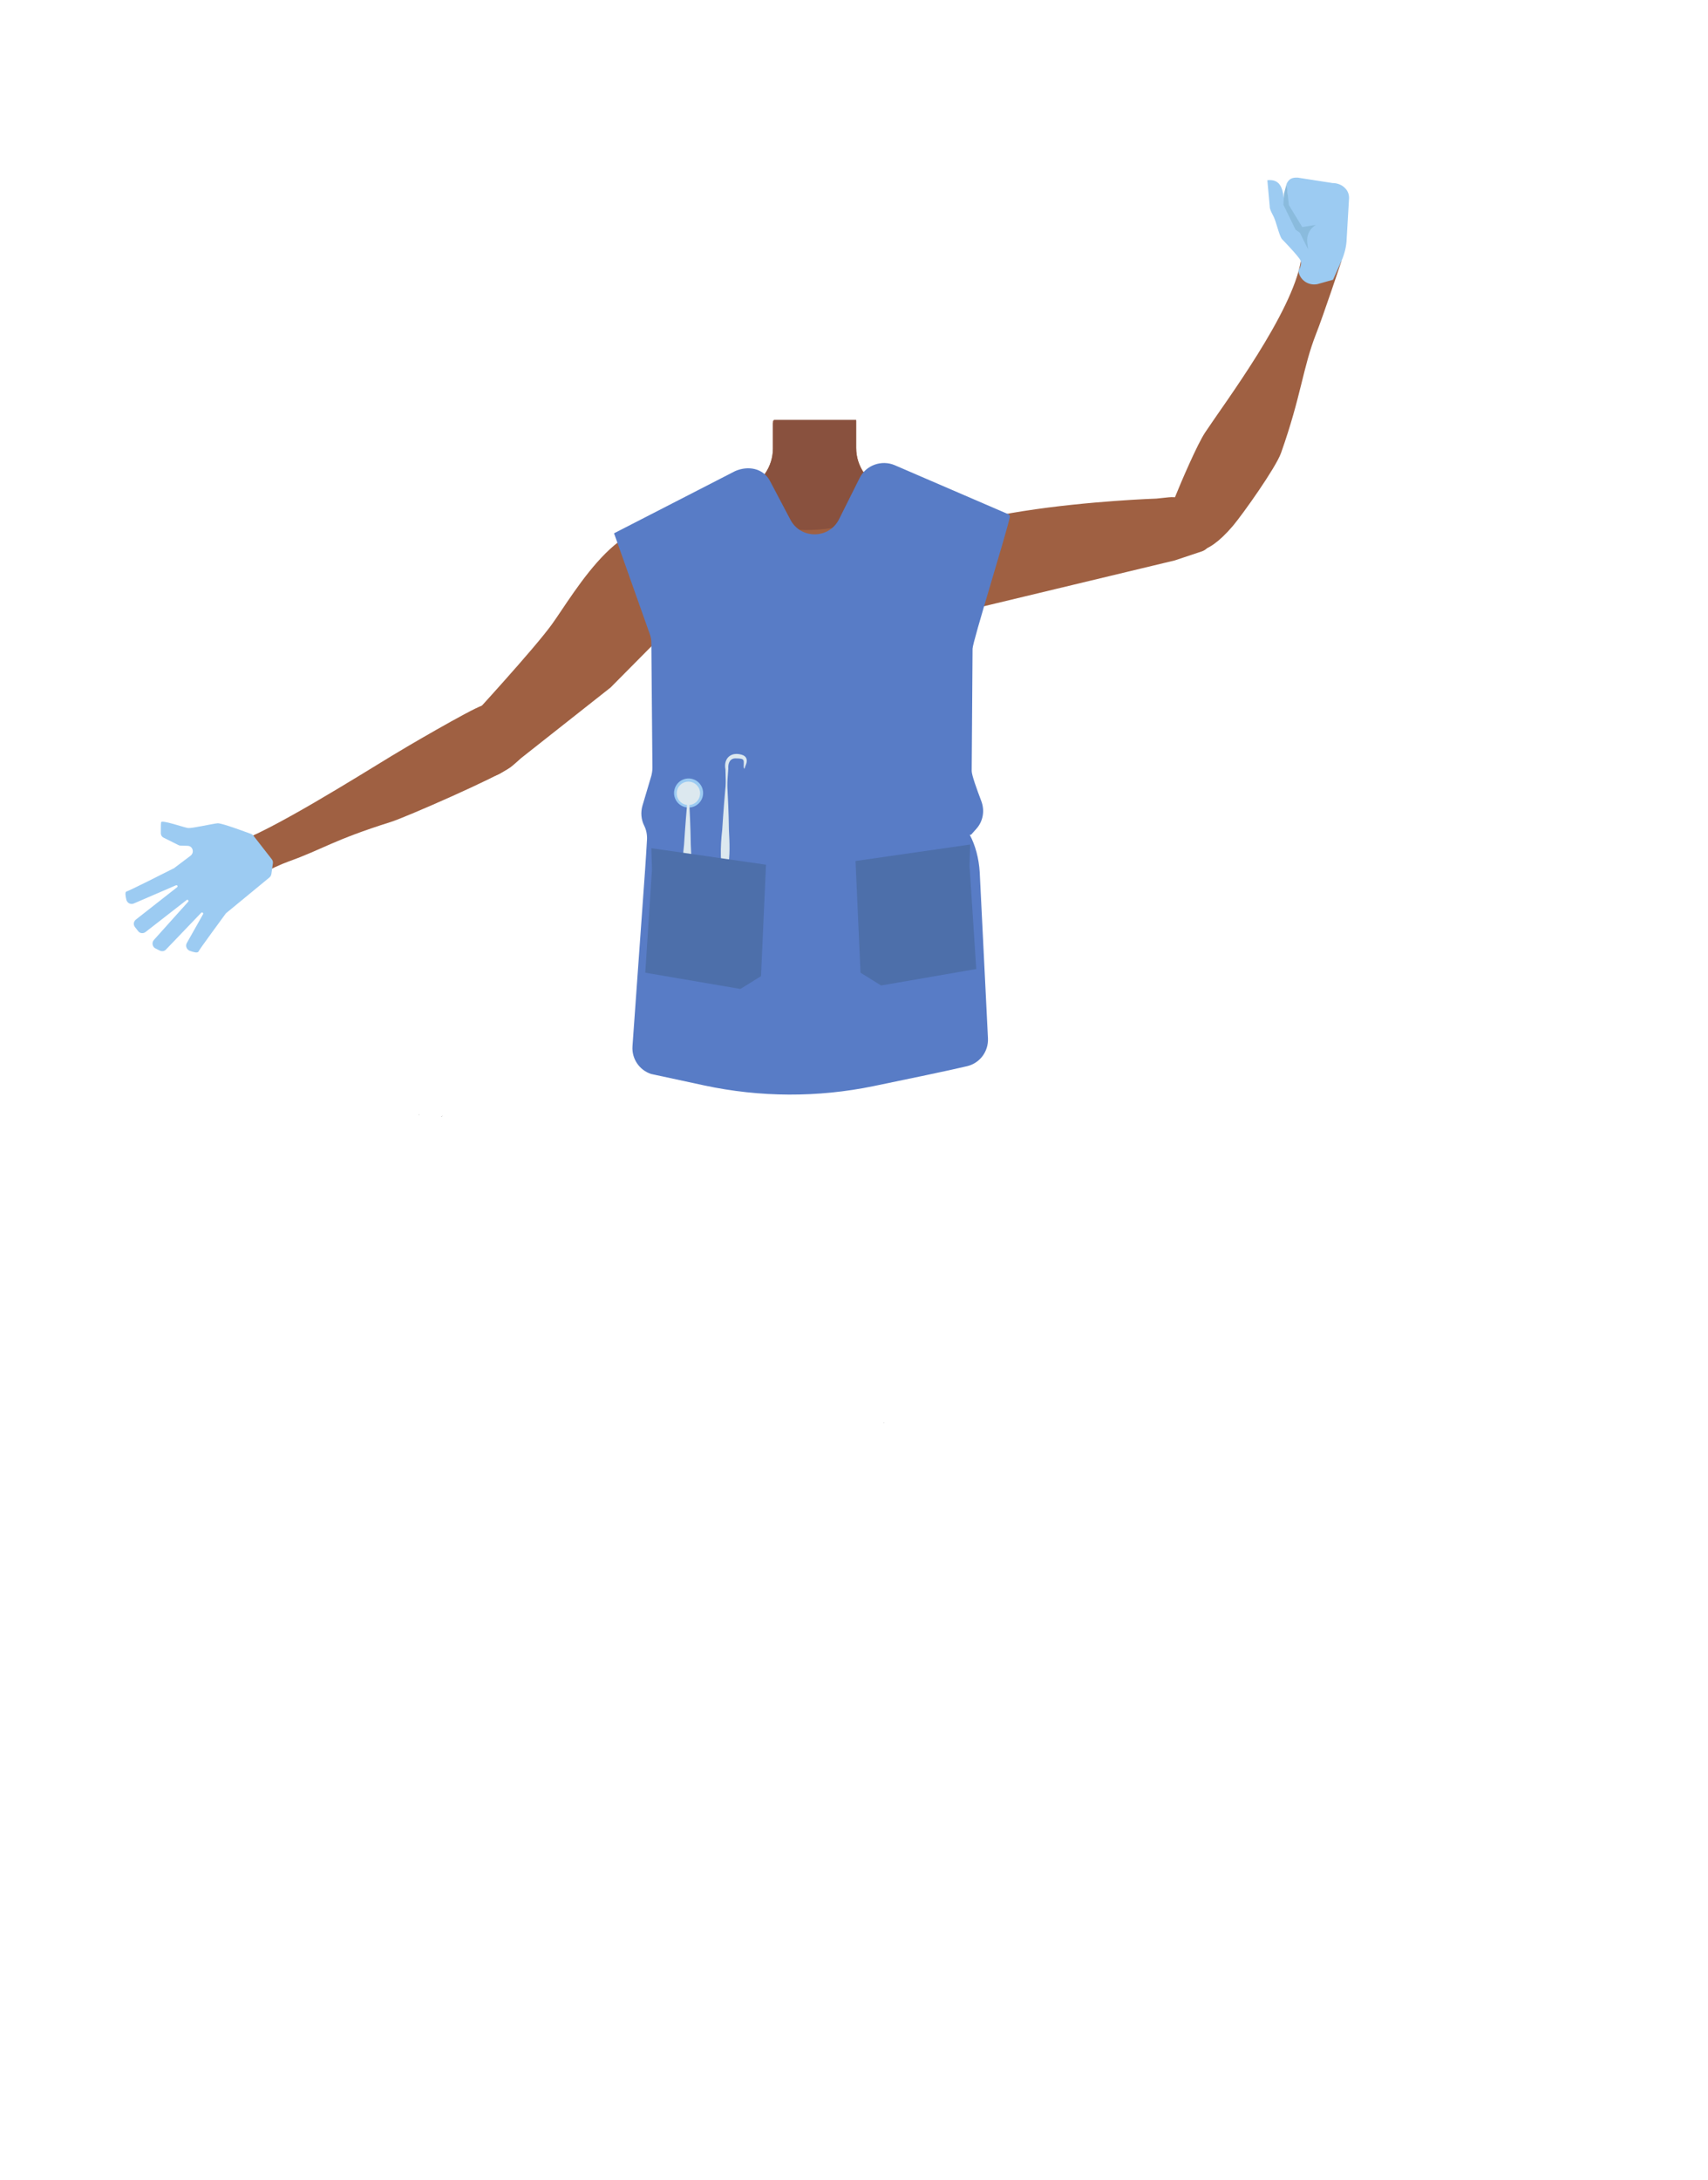 <?xml version="1.0" encoding="utf-8"?>
<!-- Generator: Adobe Illustrator 26.0.2, SVG Export Plug-In . SVG Version: 6.00 Build 0)  -->
<svg version="1.1" id="Calque_1" xmlns="http://www.w3.org/2000/svg" xmlns:xlink="http://www.w3.org/1999/xlink" x="0px" y="0px"
	 viewBox="0 0 788 1005.1" style="enable-background:new 0 0 788 1005.1;" xml:space="preserve">
<style type="text/css">
	.st0{fill:#9F6042;}
	.st1{fill:#89513E;}
	.st2{fill:none;}
	.st3{fill:#587CC6;}
	.st4{fill:#4D6FAA;}
	.st5{fill:#9CCBF2;}
	.st6{fill:#DCE8EF;}
	.st7{fill:#8ABBDD;}
</style>
<g id="Calque_4">
	<path class="st0" d="M440.4,283.9l2.2,18.2l-21.1,75.3h-92.1l-22.5-75.6l2.6-18.7l-17-36.8l37.9-15.2l13.4-5.4
		c7.7-3.1,12.8-10.6,12.8-18.9V194H395v12.5c0,8.5,5.3,16.1,13.3,19.1l12.9,4.8l38.5,14.2L440.4,283.9z"/>
	<path class="st1" d="M421.2,230.5c-11.1,8.7-34,13.9-49.7,13.9c-11.1,0-29.6-7-41.1-13.3l13.4-5.4c7.7-3.1,12.8-10.6,12.8-18.9
		v-11.5l0.3-1.3l0.1-0.4h38v13c0,8.5,5.3,16.1,13.3,19.1L421.2,230.5z"/>
</g>
<polygon points="204,514.6 204.1,514.6 204,514.5 "/>
<polygon points="204.1,514.6 204.1,514.6 204.1,514.5 "/>
<polygon points="204,514.6 204.1,514.6 204,514.5 "/>
<polygon points="204.1,514.6 204.1,514.6 204.1,514.5 "/>
<path class="st2" d="M400.4,429.9c15.6,5,22.3,9.3,26,16c3,5.4,5.8,17.8,6,24c0.5,14.5-7.5,51-21.1,63.1
	c-13.9,12.4-81.6,12.4-95.5,0c-13.6-12.2-21.6-48.6-21.1-63.1c0.2-6.2,3-18.6,6-24c3.7-6.7,10.5-10.9,26-16
	c17.8-5.8,35.9-4.8,35.9-4.8S382.6,424.1,400.4,429.9z"/>
<polygon points="203.6,515 203.7,514.9 203.6,514.9 "/>
<polygon points="203.7,514.9 203.8,515 203.8,514.9 "/>
<polygon points="203.6,515 203.7,514.9 203.6,514.9 "/>
<polygon points="203.7,514.9 203.8,515 203.8,514.9 "/>
<polygon points="193.3,513.9 193.4,513.9 193.3,513.8 "/>
<polygon points="193.4,513.9 193.5,513.9 193.5,513.8 "/>
<polygon points="193.3,513.9 193.4,513.9 193.3,513.8 "/>
<polygon points="193.4,513.9 193.5,513.9 193.5,513.8 "/>
<path class="st2" d="M415.5,411.3c15.5,5,22.3,9.3,26,15.9c3,5.4,5.8,17.8,6,24c0.5,14.5-7.5,51-21.1,63.1
	c-13.9,12.4-81.6,12.4-95.5,0c-13.6-12.2-21.6-48.6-21.1-63.1c0.2-6.2,3-18.6,6-24c3.7-6.7,10.5-10.9,26-15.9
	c17.8-5.8,35.9-4.9,35.9-4.9S397.7,405.5,415.5,411.3z"/>
<path class="st0" d="M233.4,339.9c-7.1-10.8-4.9-16.7-10.9-14.6s-36.4,19.9-41.9,23.3c-14.2,8.6-56.5,35.2-72,39.9
	c-10.9,3.3,5.4,18,5.4,18s11.6-6.6,19.2-9.3c15.9-5.7,20.4-9.8,47.1-18.2c7-2.2,49.4-20.8,55.2-25.2
	C251.4,341.3,235.5,343,233.4,339.9z"/>
<path class="st0" d="M545.8,252.2c-11-7.6-5.8-17.7-3.4-23.7s10-23.7,13.6-29.1c9.2-13.9,40.3-55.2,44.2-79.3
	c1.8-11.2,18.7,0.3,18.7,0.3s-8.7,26-11.7,33.5c-6.2,15.8-6.8,28.5-16.2,55c-2.5,6.9-17.5,28-22.2,33.6
	C555.7,257.9,548.9,254.4,545.8,252.2z"/>
<path class="st0" d="M542,258.4l12.6-4.2c6.5-2.5,1.6-9.4-0.8-15.9l0,0c-2.2-6-8.2-9.7-14.6-9l-5.7,0.6c0,0-124.3,4.1-117.9,33.7
	l0,0c2.3,10.8,12.8,21.8,23.9,19.4L542,258.4z"/>
<path class="st0" d="M281.7,317l-46.4,36.6l-3.5,2.4c-6,4.1-14.1,2.9-18.6-2.8l0,0c-4.1-5.1-4.1-12.4,0.1-17.5l3.7-4.5
	c0,0,29.2-31.7,37.6-43.3c10.3-14.2,36-60.3,58.9-38.2l0,0c8.4,8.1,12.3,23.2,3.9,31.3L281.7,317z"/>
<polygon points="407.7,656 407.8,656 407.7,655.9 "/>
<polygon points="407.8,656 407.9,656 407.9,655.9 "/>
<polygon points="407.7,656 407.8,656 407.7,655.9 "/>
<polygon points="407.8,656 407.9,656 407.9,655.9 "/>
<path d="M407.4,656.3h0.1H407.4z"/>
<path d="M407.5,656.3L407.5,656.3L407.5,656.3z"/>
<path d="M407.4,656.3h0.1H407.4z"/>
<path d="M407.5,656.3L407.5,656.3L407.5,656.3z"/>
<path class="st3" d="M447.4,384.9h0.6l2.5-2.8c3.1-3.5,3.9-8.4,2.2-12.8c-2-5.3-4.4-11.9-4.4-13.8c0.2-24.1,0.4-54.4,0.4-56.4
	c0-3.1,15.5-52.7,17.2-60.7c0.1-0.5-0.2-1.1-0.7-1.3l-52.4-22.6c-6.1-2.6-13.3,0-16.2,5.9l-9.5,19c-4.6,9.2-17.6,9.3-22.4,0.3
	l-9.5-18c-3.1-5.8-10-7.1-16-4.5l-55.9,28.7c0,0,0-0.1,0,0l16.6,46.8c0.4,1.2,0.6,2.5,0.6,3.8L301,354c0,1.3-0.2,2.5-0.5,3.7
	l-4.1,13.8c-0.9,3.1-0.6,6.4,0.8,9.2l0,0c1,2,1.4,4.2,1.3,6.4c-0.2,3.7-0.6,9.8-0.9,14.2l-5.8,81.1c-0.4,5.7,3.1,11,8.6,12.8
	l24.6,5.3c25.7,5.5,52.3,5.6,78,0.3c16.4-3.4,33.9-7,43.2-9.2c5.9-1.4,9.9-6.8,9.6-12.9l-3.8-76.5
	C451.6,395.7,450,389.8,447.4,384.9z"/>
<polygon class="st4" points="447.3,399.2 450.4,446.8 406.5,454.4 397,448.5 394.7,397 447.6,389.4 "/>
<ellipse transform="matrix(0.316 -0.949 0.949 0.316 -129.823 551.457)" class="st5" cx="317.6" cy="365.8" rx="6.7" ry="6.7"/>
<circle class="st6" cx="317.6" cy="365.8" r="5.4"/>
<g>
	<path class="st6" d="M317.8,365.8c0.4,7.9,0.8,15.8,0.9,23.7c0.3,5.9,0.6,11.8-0.5,17.7c-0.3,2-0.7,3.9-1.3,5.9h-0.4
		c-2-7.8-1.8-15.8-0.9-23.7c0.5-7.9,1.1-15.7,1.9-23.6C317.4,365.8,317.8,365.8,317.8,365.8L317.8,365.8z"/>
</g>
<g>
	<path class="st6" d="M335.4,359c0.4,7.9,0.8,15.8,0.9,23.7c0.3,5.9,0.6,11.8-0.5,17.7c-0.3,2-0.7,3.9-1.3,5.9h-0.4
		c-2-7.8-1.8-15.8-0.9-23.7c0.5-7.9,1.1-15.7,1.9-23.6C335,359,335.4,359,335.4,359L335.4,359z"/>
</g>
<polygon class="st4" points="300.8,400.9 297.7,448.5 341.6,456 351.1,450.1 353.4,398.7 300.5,391.1 "/>
<g>
	<path class="st6" d="M335,364.3c-0.1-3-0.3-7-0.3-9.5c-1-5.1,2.5-8.3,7.5-6.8c2.2,0.6,2.8,2.4,2,4.4c-0.3,0.7-0.5,1.3-0.7,2h-0.2
		c-0.5-1.2,0.2-3-0.4-4c-0.3-0.6-1.9-0.7-3.1-0.7c-3-0.3-4,2.2-3.8,4.8c-0.2,3.2-0.5,6.5-0.7,9.7C335.2,364.3,335,364.3,335,364.3
		L335,364.3z"/>
</g>
<path class="st5" d="M618.9,120.3c1.4-3.2,2.3-6.7,2.4-10.2l1.1-18.8c0-1.6-0.5-3.1-1.6-4.3l0,0c-1.5-1.7-3.7-2.6-6-2.6l-16.1-2.5
	c-2.7-0.1-4,0.6-5.1,2.8l0.4,5.1c0,0-1.5,6.9-1.5,4.8c-0.3-7.3-1.5-12.2-7.8-11.5l1.1,12.1c-0.1,1,0.9,3,1.4,3.9
	c1.6,2.7,2.7,9,4.2,11.1c0,0,7.8,8,8.6,9.9c0.9,2.1-1,4.7-1,4.7l0,0c0.5,4,4.2,6.8,8.2,6.3c0.3,0,0.7-0.1,1-0.2l6.8-1.9L618.9,120.3
	z"/>
<path class="st7" d="M593.6,84.7l1,9.8l6.2,10.2l6.2-1l-1,0.8c-2.1,1.7-3.2,4.4-2.9,7.1l0.4,3.4l-3.8-7.7l-2-1.4l-5.6-11.5l0.3-5.2
	L593.6,84.7z"/>
<path class="st5" d="M116.9,385.3c-0.3-0.4-0.7-0.6-1.1-0.8c-2.8-1-13.4-5-15.4-4.9c-2.3,0.2-11.8,2.4-13.6,2.2s-12.4-4-12.5-2.6
	c-0.1,0.9-0.1,3.3-0.1,4.9c0,1,0.5,1.8,1.4,2.2l6.6,3.3c0.3,0.2,0.7,0.3,1.1,0.3l3.2,0.1c2.4,0,3.3,3,1.5,4.5l-7.7,5.8
	c-0.1,0.1-0.2,0.2-0.4,0.2c-2.1,1.1-20.4,10.3-21.6,10.6c-0.7,0.2-0.4,2.1,0,3.8c0.4,1.5,2,2.3,3.4,1.7l19.5-8.4
	c0.6-0.2,1,0.5,0.5,0.9l-19,14.9c-1.1,0.9-1.3,2.4-0.4,3.5l1.4,1.8c0.8,1.1,2.4,1.3,3.5,0.4L86.1,415c0.5-0.4,1.2,0.3,0.7,0.8
	L71,433.4c-1.1,1.2-0.7,3.2,0.7,3.9l2,1c1,0.5,2.2,0.3,2.9-0.5l16.2-16.9c0.4-0.5,1.2,0.1,0.9,0.6l-7.5,13.3c-0.8,1.3-0.1,3,1.3,3.6
	c1.7,0.6,3.7,1.2,4.1,0.3c0.7-1.4,11-15.3,12.5-17.4c0.1-0.2,0.3-0.3,0.4-0.4l19.8-16.3c0.5-0.4,0.8-1,0.9-1.6l0.7-4.9
	c0.1-0.7-0.1-1.4-0.5-1.9L116.9,385.3z"/>
</svg>
